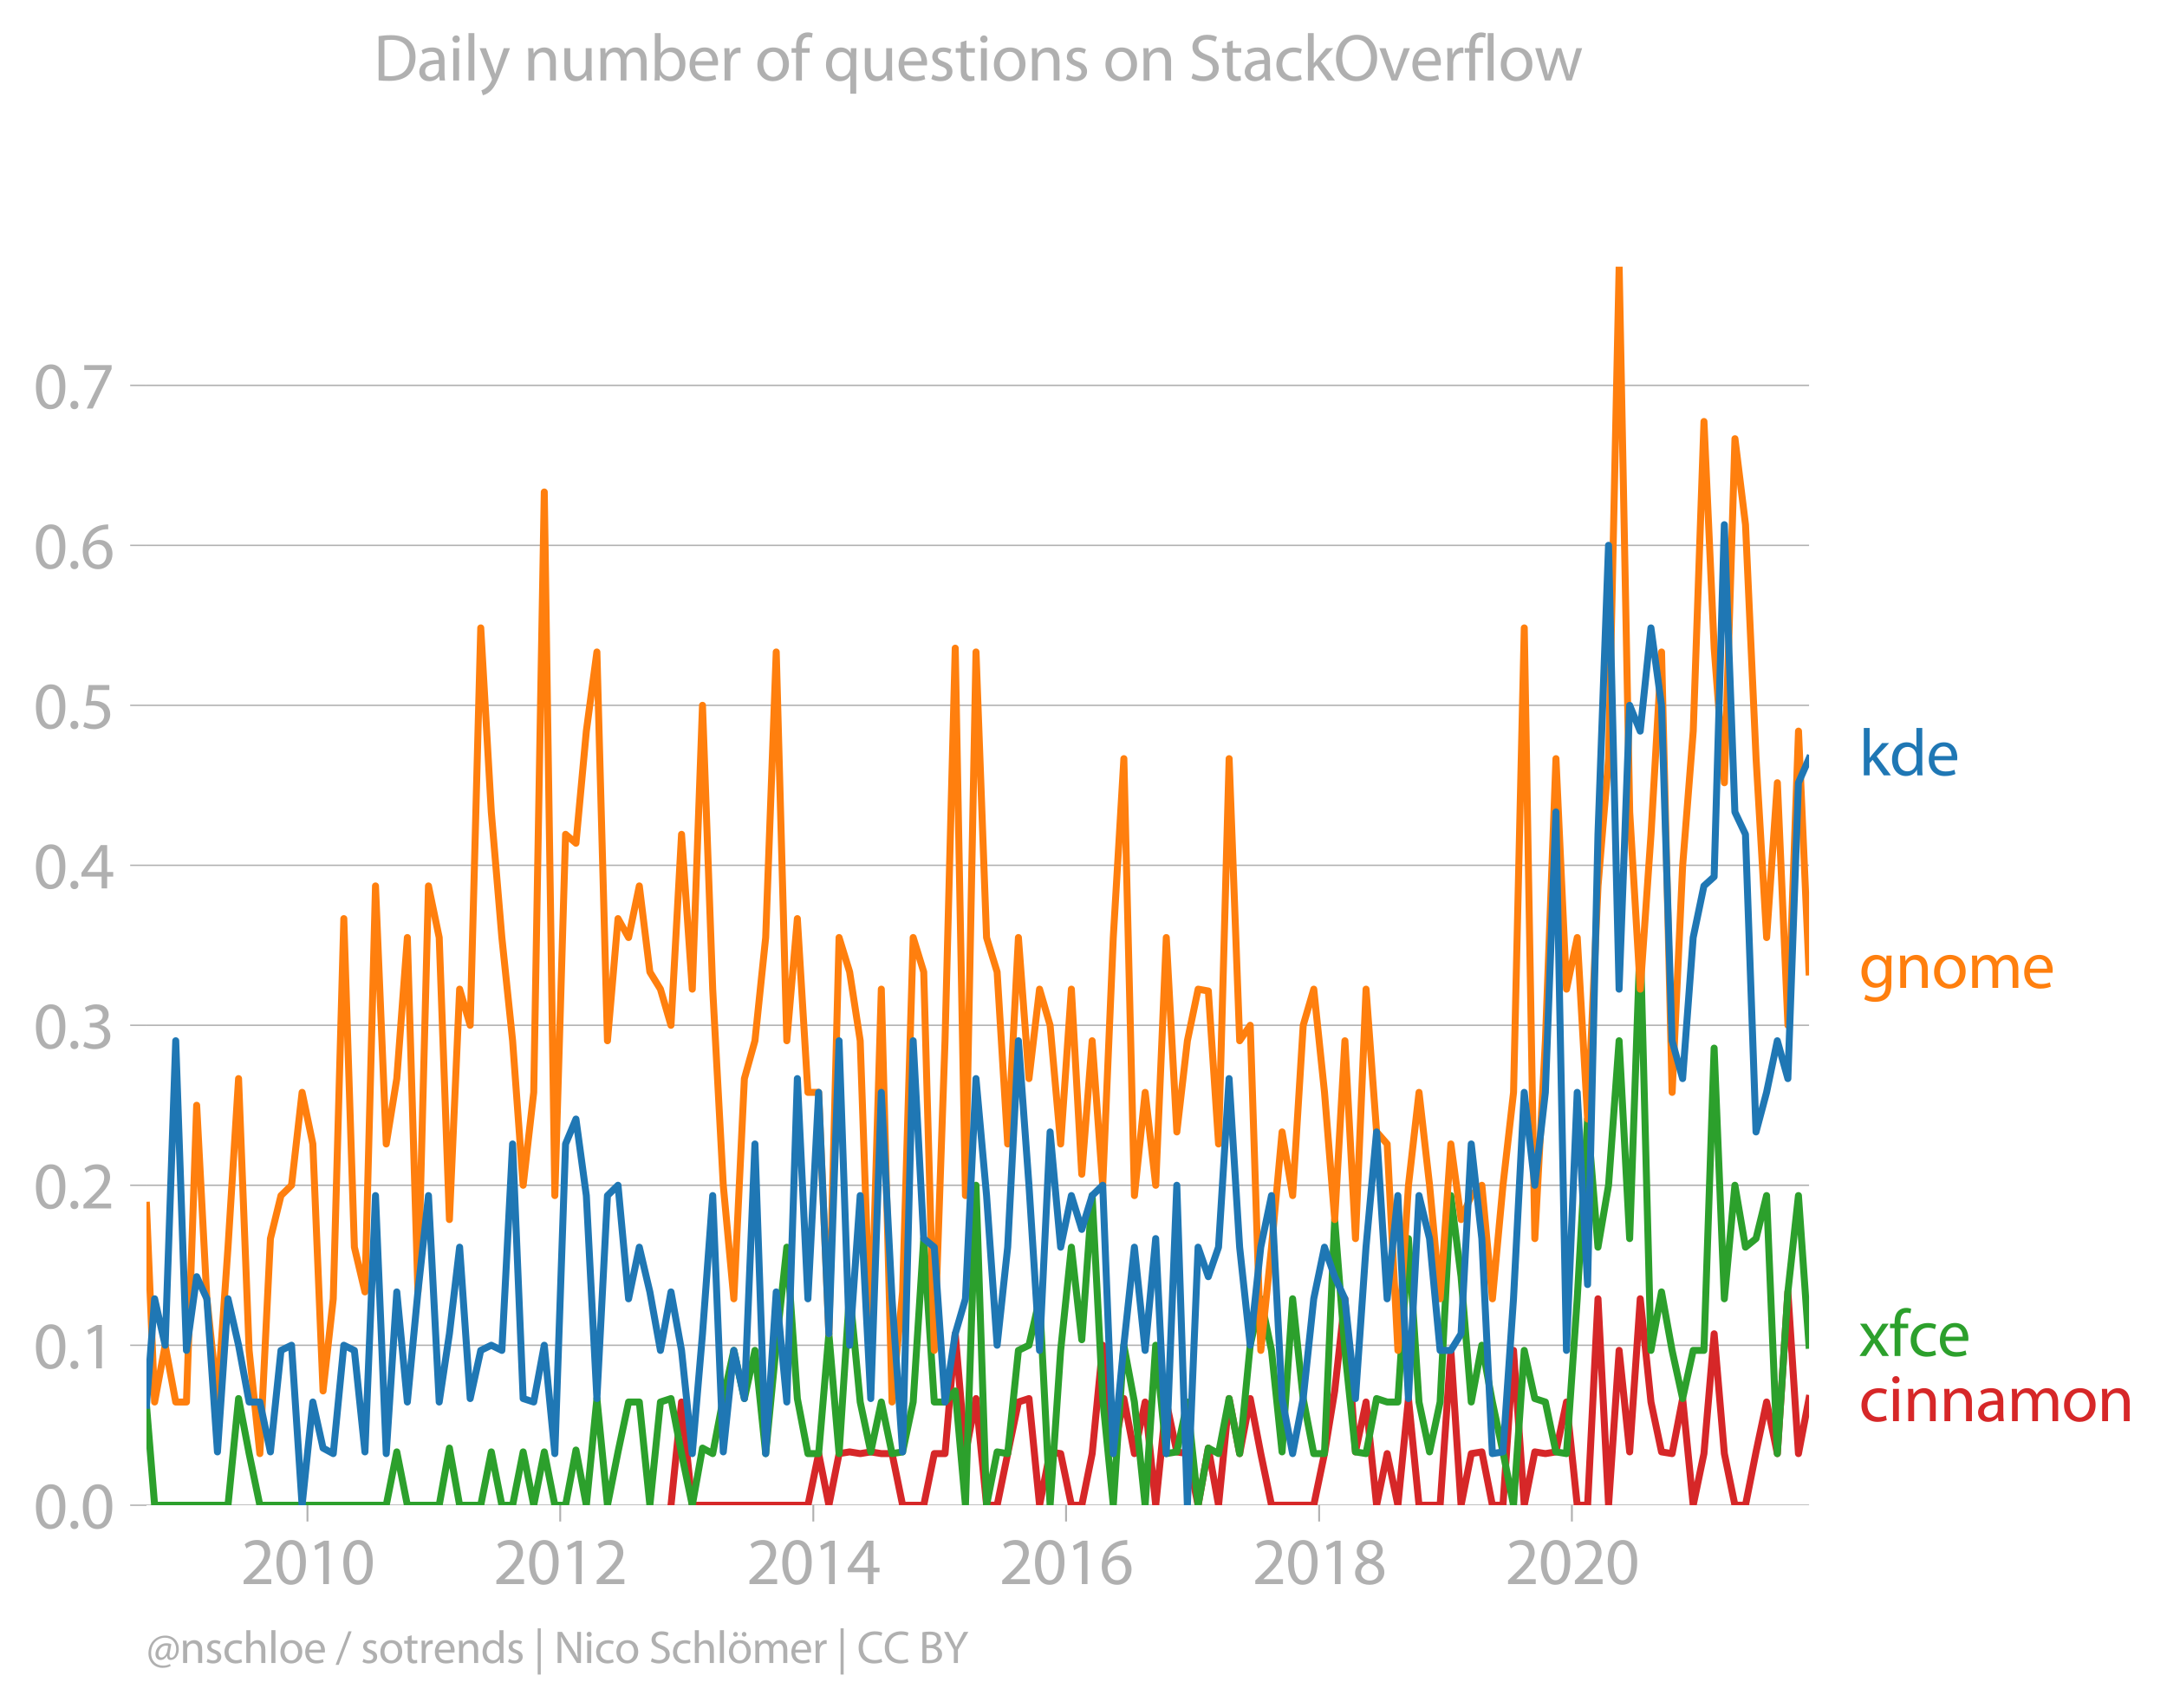 <svg xmlns:xlink="http://www.w3.org/1999/xlink" width="620.621" height="489.243" viewBox="0 0 465.466 366.932" xmlns="http://www.w3.org/2000/svg"><defs><style>*{stroke-linejoin:round;stroke-linecap:butt}</style></defs><g id="figure_1"><path d="M0 366.932h465.466V0H0v366.932z" style="fill:none" id="patch_1"/><g id="axes_1"><path d="M31.462 323.405h357.12V57.293H31.462v266.112z" style="fill:none" id="patch_2"/><g id="matplotlib.axis_1"><g id="xtick_1"><g id="line2d_1"><defs><path id="m4798525f15" d="M0 0v3.5" style="stroke:#b0b0b0;stroke-width:.4"/></defs><use xlink:href="#m4798525f15" x="66.043" y="323.405" style="fill:#b0b0b0;stroke:#b0b0b0;stroke-width:.4"/></g><g style="fill:#b0b0b0" transform="matrix(.14 0 0 -.14 51.68 340.345)" id="text_1"><defs><path id="MyriadPro-Regular-32" d="M2944 0v467H1075v13l333 307c877 845 1434 1466 1434 2234 0 595-378 1209-1274 1209-480 0-890-179-1178-422l180-397c192 160 505 352 883 352 621 0 825-390 825-813-6-627-486-1164-1548-2176L288 346V0h2656z" transform="scale(.016)"/><path id="MyriadPro-Regular-30" d="M1677 4230c-845 0-1447-768-1447-2163C243 691 794-70 1606-70c922 0 1447 780 1447 2195 0 1325-499 2105-1376 2105zm-32-435c582 0 845-672 845-1696 0-1062-276-1734-852-1734-512 0-844 614-844 1696 0 1133 358 1734 851 1734z" transform="scale(.016)"/><path id="MyriadPro-Regular-31" d="M1510 0h544v4160h-480l-908-486 108-429 724 390h12V0z" transform="scale(.016)"/></defs><use xlink:href="#MyriadPro-Regular-32"/><use xlink:href="#MyriadPro-Regular-30" x="51.3"/><use xlink:href="#MyriadPro-Regular-31" x="102.6"/><use xlink:href="#MyriadPro-Regular-30" x="153.9"/></g></g><g id="xtick_2"><use xlink:href="#m4798525f15" x="120.333" y="323.405" style="fill:#b0b0b0;stroke:#b0b0b0;stroke-width:.4" id="line2d_2"/><g style="fill:#b0b0b0" transform="matrix(.14 0 0 -.14 105.97 340.345)" id="text_2"><use xlink:href="#MyriadPro-Regular-32"/><use xlink:href="#MyriadPro-Regular-30" x="51.3"/><use xlink:href="#MyriadPro-Regular-31" x="102.6"/><use xlink:href="#MyriadPro-Regular-32" x="153.9"/></g></g><g id="xtick_3"><use xlink:href="#m4798525f15" x="174.696" y="323.405" style="fill:#b0b0b0;stroke:#b0b0b0;stroke-width:.4" id="line2d_3"/><g style="fill:#b0b0b0" transform="matrix(.14 0 0 -.14 160.333 340.345)" id="text_3"><defs><path id="MyriadPro-Regular-34" d="M2560 0v1133h582v441h-582v2586h-608L96 1504v-371h1933V0h531zM666 1574v13l1017 1415c115 192 218 371 346 614h19c-13-218-19-435-19-653V1574H666z" transform="scale(.016)"/></defs><use xlink:href="#MyriadPro-Regular-32"/><use xlink:href="#MyriadPro-Regular-30" x="51.3"/><use xlink:href="#MyriadPro-Regular-31" x="102.6"/><use xlink:href="#MyriadPro-Regular-34" x="153.9"/></g></g><g id="xtick_4"><use xlink:href="#m4798525f15" x="228.986" y="323.405" style="fill:#b0b0b0;stroke:#b0b0b0;stroke-width:.4" id="line2d_4"/><g style="fill:#b0b0b0" transform="matrix(.14 0 0 -.14 214.623 340.345)" id="text_4"><defs><path id="MyriadPro-Regular-36" d="M2662 4224c-102 0-243-6-409-32-525-64-986-275-1331-614-410-410-704-1056-704-1876C218 621 800-70 1690-70c864 0 1382 704 1382 1465 0 813-518 1344-1254 1344-461 0-807-217-1005-480h-19c96 685 563 1331 1446 1479 160 25 307 32 422 25v461zM1690 365c-589 0-903 505-916 1190 0 103 26 186 64 250 154 301 468 512 807 512 518 0 857-359 857-954s-326-998-806-998h-6z" transform="scale(.016)"/></defs><use xlink:href="#MyriadPro-Regular-32"/><use xlink:href="#MyriadPro-Regular-30" x="51.3"/><use xlink:href="#MyriadPro-Regular-31" x="102.6"/><use xlink:href="#MyriadPro-Regular-36" x="153.9"/></g></g><g id="xtick_5"><use xlink:href="#m4798525f15" x="283.349" y="323.405" style="fill:#b0b0b0;stroke:#b0b0b0;stroke-width:.4" id="line2d_5"/><g style="fill:#b0b0b0" transform="matrix(.14 0 0 -.14 268.986 340.345)" id="text_5"><defs><path id="MyriadPro-Regular-38" d="M1062 2170c-512-218-825-589-825-1114C237 448 762-70 1632-70c794 0 1414 486 1414 1209 0 506-320 871-838 1075v20c512 243 685 620 685 972 0 519-403 1024-1210 1024-729 0-1286-448-1286-1107 0-358 198-717 659-934l6-19zm583-1831c-531 0-851 371-832 794 0 397 262 717 749 857 563-160 915-403 915-908 0-423-327-743-832-743zm6 3488c506 0 704-345 704-678 0-378-275-634-633-755-480 128-794 352-794 768 0 358 256 665 723 665z" transform="scale(.016)"/></defs><use xlink:href="#MyriadPro-Regular-32"/><use xlink:href="#MyriadPro-Regular-30" x="51.3"/><use xlink:href="#MyriadPro-Regular-31" x="102.6"/><use xlink:href="#MyriadPro-Regular-38" x="153.9"/></g></g><g id="xtick_6"><use xlink:href="#m4798525f15" x="337.639" y="323.405" style="fill:#b0b0b0;stroke:#b0b0b0;stroke-width:.4" id="line2d_6"/><g style="fill:#b0b0b0" transform="matrix(.14 0 0 -.14 323.276 340.345)" id="text_6"><use xlink:href="#MyriadPro-Regular-32"/><use xlink:href="#MyriadPro-Regular-30" x="51.3"/><use xlink:href="#MyriadPro-Regular-32" x="102.6"/><use xlink:href="#MyriadPro-Regular-30" x="153.9"/></g></g></g><g id="matplotlib.axis_2"><g id="ytick_1"><path d="M31.462 323.405h357.12" clip-path="url(#p897c8dc1dd)" style="fill:none;stroke:#b0b0b0;stroke-width:.3;stroke-linecap:square" id="line2d_7"/><g id="line2d_8"><defs><path id="ma1b0ad10a0" d="M0 0h-3.5" style="stroke:#b0b0b0;stroke-width:.3"/></defs><use xlink:href="#ma1b0ad10a0" x="31.462" y="323.405" style="fill:#b0b0b0;stroke:#b0b0b0;stroke-width:.3"/></g><g style="fill:#b0b0b0" transform="matrix(.14 0 0 -.14 7.2 328.375)" id="text_7"><defs><path id="MyriadPro-Regular-2e" d="M710-70c237 0 384 172 384 403 0 237-153 403-377 403S333 570 333 333c0-231 153-403 371-403h6z" transform="scale(.016)"/></defs><use xlink:href="#MyriadPro-Regular-30"/><use xlink:href="#MyriadPro-Regular-2e" x="51.3"/><use xlink:href="#MyriadPro-Regular-30" x="72"/></g></g><g id="ytick_2"><path d="M31.462 289.032h357.12" clip-path="url(#p897c8dc1dd)" style="fill:none;stroke:#b0b0b0;stroke-width:.3;stroke-linecap:square" id="line2d_9"/><use xlink:href="#ma1b0ad10a0" x="31.462" y="289.032" style="fill:#b0b0b0;stroke:#b0b0b0;stroke-width:.3" id="line2d_10"/><g style="fill:#b0b0b0" transform="matrix(.14 0 0 -.14 7.2 294.002)" id="text_8"><use xlink:href="#MyriadPro-Regular-30"/><use xlink:href="#MyriadPro-Regular-2e" x="51.3"/><use xlink:href="#MyriadPro-Regular-31" x="72"/></g></g><g id="ytick_3"><path d="M31.462 254.66h357.12" clip-path="url(#p897c8dc1dd)" style="fill:none;stroke:#b0b0b0;stroke-width:.3;stroke-linecap:square" id="line2d_11"/><use xlink:href="#ma1b0ad10a0" x="31.462" y="254.66" style="fill:#b0b0b0;stroke:#b0b0b0;stroke-width:.3" id="line2d_12"/><g style="fill:#b0b0b0" transform="matrix(.14 0 0 -.14 7.2 259.63)" id="text_9"><use xlink:href="#MyriadPro-Regular-30"/><use xlink:href="#MyriadPro-Regular-2e" x="51.3"/><use xlink:href="#MyriadPro-Regular-32" x="72"/></g></g><g id="ytick_4"><path d="M31.462 220.287h357.12" clip-path="url(#p897c8dc1dd)" style="fill:none;stroke:#b0b0b0;stroke-width:.3;stroke-linecap:square" id="line2d_13"/><use xlink:href="#ma1b0ad10a0" x="31.462" y="220.287" style="fill:#b0b0b0;stroke:#b0b0b0;stroke-width:.3" id="line2d_14"/><g style="fill:#b0b0b0" transform="matrix(.14 0 0 -.14 7.2 225.257)" id="text_10"><defs><path id="MyriadPro-Regular-33" d="M269 211C474 77 883-70 1350-70c999 0 1517 582 1517 1248 0 582-416 966-928 1068v13c512 186 768 551 768 979 0 506-371 992-1190 992-448 0-871-160-1088-320l147-409c179 128 499 275 832 275 518 0 730-294 730-627 0-493-519-704-928-704H896v-423h314c544 0 1068-249 1075-832 6-345-218-806-941-806-390 0-762 160-922 262L269 211z" transform="scale(.016)"/></defs><use xlink:href="#MyriadPro-Regular-30"/><use xlink:href="#MyriadPro-Regular-2e" x="51.3"/><use xlink:href="#MyriadPro-Regular-33" x="72"/></g></g><g id="ytick_5"><path d="M31.462 185.914h357.12" clip-path="url(#p897c8dc1dd)" style="fill:none;stroke:#b0b0b0;stroke-width:.3;stroke-linecap:square" id="line2d_15"/><use xlink:href="#ma1b0ad10a0" x="31.462" y="185.914" style="fill:#b0b0b0;stroke:#b0b0b0;stroke-width:.3" id="line2d_16"/><g style="fill:#b0b0b0" transform="matrix(.14 0 0 -.14 7.2 190.884)" id="text_11"><use xlink:href="#MyriadPro-Regular-30"/><use xlink:href="#MyriadPro-Regular-2e" x="51.3"/><use xlink:href="#MyriadPro-Regular-34" x="72"/></g></g><g id="ytick_6"><path d="M31.462 151.541h357.12" clip-path="url(#p897c8dc1dd)" style="fill:none;stroke:#b0b0b0;stroke-width:.3;stroke-linecap:square" id="line2d_17"/><use xlink:href="#ma1b0ad10a0" x="31.462" y="151.541" style="fill:#b0b0b0;stroke:#b0b0b0;stroke-width:.3" id="line2d_18"/><g style="fill:#b0b0b0" transform="matrix(.14 0 0 -.14 7.2 156.511)" id="text_12"><defs><path id="MyriadPro-Regular-35" d="M2771 4160H781L512 2163c154 19 339 45 576 45 832 0 1190-384 1197-922 0-556-455-902-986-902-377 0-717 128-889 230L269 186C467 58 851-70 1306-70c902 0 1548 608 1548 1420 0 525-268 884-595 1069-256 154-576 224-896 224-153 0-243-13-339-25l160 1068h1587v474z" transform="scale(.016)"/></defs><use xlink:href="#MyriadPro-Regular-30"/><use xlink:href="#MyriadPro-Regular-2e" x="51.3"/><use xlink:href="#MyriadPro-Regular-35" x="72"/></g></g><g id="ytick_7"><path d="M31.462 117.168h357.12" clip-path="url(#p897c8dc1dd)" style="fill:none;stroke:#b0b0b0;stroke-width:.3;stroke-linecap:square" id="line2d_19"/><use xlink:href="#ma1b0ad10a0" x="31.462" y="117.168" style="fill:#b0b0b0;stroke:#b0b0b0;stroke-width:.3" id="line2d_20"/><g style="fill:#b0b0b0" transform="matrix(.14 0 0 -.14 7.2 122.138)" id="text_13"><use xlink:href="#MyriadPro-Regular-30"/><use xlink:href="#MyriadPro-Regular-2e" x="51.3"/><use xlink:href="#MyriadPro-Regular-36" x="72"/></g></g><g id="ytick_8"><path d="M31.462 82.796h357.12" clip-path="url(#p897c8dc1dd)" style="fill:none;stroke:#b0b0b0;stroke-width:.3;stroke-linecap:square" id="line2d_21"/><use xlink:href="#ma1b0ad10a0" x="31.462" y="82.796" style="fill:#b0b0b0;stroke:#b0b0b0;stroke-width:.3" id="line2d_22"/><g style="fill:#b0b0b0" transform="matrix(.14 0 0 -.14 7.2 87.766)" id="text_14"><defs><path id="MyriadPro-Regular-37" d="M365 4160v-467h2035v-13L595 0h583l1811 3789v371H365z" transform="scale(.016)"/></defs><use xlink:href="#MyriadPro-Regular-30"/><use xlink:href="#MyriadPro-Regular-2e" x="51.3"/><use xlink:href="#MyriadPro-Regular-37" x="72"/></g></g></g><path d="m144.13 323.405 2.269-22.176 2.305 22.176H173.544l2.305-11.088 2.194 11.088 2.192-11.088 2.27-.37 2.268.37 2.269-.37 2.268.37h2.305l2.268 11.088h4.537l2.268-11.088h2.306l2.194-25.74 2.192 25.74 2.27-11.827 2.268 22.915h2.268l2.268-11.088 2.306-11.088 2.268-.74 2.27 22.916 2.267-11.457 2.268.37 2.305 11.087h2.231l2.23-11.088 2.27-23.285 2.268 23.285 2.268-11.827 2.269 11.827 2.305-11.088 2.268 22.176 2.27-22.176 2.267 10.719 2.268.37 2.305 11.087 2.194-12.276 2.193 12.276 2.27-22.915 2.268 11.827 2.268-11.827 2.268 11.827 2.306 11.088h9.073l2.305-11.088 2.194-13.464 2.192-19.8 2.27 32.895 2.268-10.719 2.269 22.176 2.268-11.088 2.305 11.088 2.269-22.915 2.27 22.915h4.534l2.306-33.264 2.194 33.264 2.192-11.088 2.27-.37 2.268 11.458h2.268l2.269-33.264 2.305 33.264 2.268-11.457 2.27.37 2.267-.37 2.268-10.719 2.306 22.176h2.23l2.23-44.352 2.27 44.352 2.268-33.264 2.268 21.807 2.269-32.895 2.305 22.176 2.268 10.719 2.27.37 2.267-11.828 2.268 22.915 2.306-11.088 2.193-25.74 2.193 25.74 2.27 11.088h2.268l2.268-11.457 2.268-10.719 2.306 11.088 2.268-34.742 2.27 34.742 2.267-11.827" clip-path="url(#p897c8dc1dd)" style="fill:none;stroke:#d62728;stroke-width:1.5;stroke-linecap:square" id="line2d_23"/><path d="m31.462 301.922 1.749 21.483h15.764l2.269-22.915 2.268 11.827 2.305 11.088h27.145l2.268-11.457 2.27 11.457h6.84l2.194-12.276 2.193 12.276h4.538l2.268-11.457 2.268 11.457h2.306l2.268-11.457 2.27 11.457 2.267-11.457 2.268 11.457h2.305l2.231-11.853 2.23 11.853 2.27-22.915 2.268 22.915 2.268-11.457 2.268-10.719h2.306l2.268 22.176 2.27-22.176 2.267-.74 2.268 11.828 2.305 11.088 2.194-12.276 2.193 1.188 2.27-11.827 2.268-10.349 2.268 10.349 2.268-10.349 2.306 22.176 2.268-23.285 2.27-21.067 2.266 32.525 2.269 11.827h2.305l2.194-25.74 2.192 25.74 2.27-34.742 2.268 23.654 2.269 10.719 2.268-10.719 2.305 11.088 2.268-.37 2.27-10.718 2.267-35.112 2.268 35.112h2.306l2.194-2.376 2.192 24.552 2.27-68.745 2.268 68.745 2.268-11.457 2.268.37 2.306-22.177 2.268-1.109 2.27-9.979 2.267 44.352 2.268-33.264 2.305-22.176 2.231 19.882 2.23-30.97 2.27 43.613 2.268 22.915 2.268-34.373 2.269 12.197 2.305 22.176 2.268-34.373 2.27 23.285 2.267-.37 2.268-10.718 2.305 22.176 2.194-12.276 2.193 1.188 2.27-11.827 2.268 11.827 2.268-23.285 2.268-9.979 2.306 11.088 2.268 21.807 2.27-32.895 2.266 21.437 2.269 11.827h2.305l2.194-50.292 2.192 28.116 2.27 21.807 2.268.37 2.269-11.828 2.268.74h2.305l2.269-35.113 2.27 35.112 2.266 10.719 2.268-10.719 2.306-44.352 2.194 17.424 2.192 26.928 2.27-12.197 2.268 12.197 2.268 10.719 2.269 11.457 2.305-33.264 2.268 10.349 2.27.74 2.267 10.718 2.268.37 2.306-33.265 2.23-38.617 2.23 27.53 2.27-13.306 2.268-31.047 2.268 42.504 2.269-64.68 2.305 88.704 2.268-12.566 2.27 12.566 2.267 10.349 2.268-10.349h2.306l2.193-64.944 2.193 53.856 2.27-24.393 2.268 13.305 2.268-1.848 2.268-9.24 2.306 55.44 2.268-34.742 2.27-20.698 2.267 32.155h0" clip-path="url(#p897c8dc1dd)" style="fill:none;stroke:#2ca02c;stroke-width:1.5;stroke-linecap:square" id="line2d_24"/><path d="m31.462 258.956 1.749 42.273 2.266-12.197 2.269 12.197h2.305l2.194-63.756 2.192 41.58 2.27 21.437 2.268-32.525 2.269-36.22 2.268 58.396 2.305 22.176 2.269-46.2 2.27-9.24 2.266-2.217L64.89 234.7l2.306 11.088 2.194 53.064 2.192-19.8 2.27-81.681 2.268 70.593 2.268 9.61 2.269-87.226 2.305 55.44 2.268-14.045 2.27-30.307 2.267 76.138 2.268-87.226 2.306 11.088 2.193 60.588 2.193-49.5 2.27 7.762 2.268-85.378 2.268 39.547 2.268 26.981 2.306 22.176 2.268 31.047 2.27-19.959 2.267-128.99 2.268 151.166 2.305-77.616 2.231 1.912 2.23-24.088 2.27-17.001 2.268 83.53 2.268-26.242 2.268 4.065 2.306-11.088 2.268 18.48 2.27 3.696 2.267 7.762 2.268-41.026 2.305 33.264 2.194-60.984 2.193 60.984 2.27 42.135 2.268 24.393 2.268-47.309 2.268-8.13 2.306-22.177 2.268-61.353 2.27 83.53 2.266-26.242 2.269 37.33h2.305l2.194 51.875 2.192-85.14 2.27 7.392 2.268 14.784 2.269 65.42 2.268-76.508 2.305 88.704 2.268-23.654 2.27-76.138 2.267 7.392 2.268 81.312 2.306-66.528 2.194-84.348 2.192 117.612 2.27-116.793 2.268 61.353 2.268 7.392 2.268 36.96 2.306-44.352 2.268 30.307 2.27-19.219 2.267 7.762 2.268 25.502 2.305-33.264 2.231 39.764 2.23-28.676 2.27 31.047 2.268-53.223L241.405 163l2.269 93.878 2.305-22.176 2.268 19.959 2.27-53.223 2.267 41.765 2.268-19.589 2.305-11.088 2.194.396 2.193 32.868 2.27-82.79 2.268 60.614 2.268-3.326 2.268 69.854 2.306-22.176 2.268-24.763 2.27 13.675 2.266-36.59 2.269-7.762 2.305 22.176 2.194 27.324 2.192-38.412 2.27 42.504 2.268-53.592 2.269 30.677 2.268 2.587 2.305 44.352 2.269-35.481 2.27-19.959 2.266 19.959 2.268 24.393 2.306-33.264 2.194 16.236 2.192-5.148 2.27-2.217 2.268 24.393 2.268-24.393 2.269-19.959 2.305-99.792 2.268 131.208 2.27-42.504L334.218 163l2.268 49.526 2.306-11.088 2.23 39 2.23-50.088 2.27-27.35 2.268-105.706 2.268 117.163 2.269 38.07 2.305-33.265 2.268-39.177 2.27 94.617 2.267-48.787 2.268-28.829 2.306-66.528 2.193 48.708 2.193 28.908 2.27-73.92 2.268 18.48L377.203 163l2.268 38.438 2.306-33.264 2.268 52.114 2.27-63.202 2.267 51.744h0" clip-path="url(#p897c8dc1dd)" style="fill:none;stroke:#ff7f0e;stroke-width:1.5;stroke-linecap:square" id="line2d_25"/><g style="fill:#1f77b4" transform="matrix(.14 0 0 -.14 399.295 166.583)" id="text_15"><defs><path id="MyriadPro-Regular-6b" d="M1024 4544H467V0h557v1165l288 320L2381 0h685L1702 1824l1197 1274h-678l-909-1069c-90-109-198-243-275-352h-13v2867z" transform="scale(.016)"/><path id="MyriadPro-Regular-64" d="M2579 4544V2694h-13c-140 250-460 474-934 474-755 0-1395-634-1389-1664C243 563 819-70 1568-70c506 0 883 262 1056 608h13l25-538h506c-19 211-26 525-26 800v3744h-563zm0-3245c0-89-6-166-25-243-103-422-448-672-826-672-608 0-915 518-915 1146 0 684 345 1196 928 1196 422 0 729-294 813-652 19-71 25-167 25-237v-538z" transform="scale(.016)"/><path id="MyriadPro-Regular-65" d="M2957 1446c6 58 19 148 19 263 0 569-269 1459-1280 1459-902 0-1453-736-1453-1670C243 563 813-70 1766-70c493 0 832 108 1031 198l-96 403c-211-89-455-160-858-160-563 0-1049 314-1062 1075h2176zM787 1850c45 390 295 915 864 915 634 0 787-557 781-915H787z" transform="scale(.016)"/></defs><use xlink:href="#MyriadPro-Regular-6b"/><use xlink:href="#MyriadPro-Regular-64" x="46.9"/><use xlink:href="#MyriadPro-Regular-65" x="103.3"/></g><g style="fill:#ff7f0e" transform="matrix(.14 0 0 -.14 399.295 212.258)" id="text_16"><defs><path id="MyriadPro-Regular-67" d="M3110 2246c0 378 13 628 26 852h-493l-25-468h-13c-135 256-429 538-967 538-710 0-1395-595-1395-1645C243 666 794 13 1562 13c480 0 812 230 985 518h13V186c0-781-422-1082-998-1082-384 0-704 115-909 243l-141-429c250-166 659-256 1030-256 391 0 826 90 1127 372 301 268 441 704 441 1414v1798zm-556-928c0-96-13-204-45-300-122-359-435-576-781-576-608 0-915 505-915 1113 0 717 384 1171 921 1171 410 0 685-268 788-595 25-77 32-160 32-256v-557z" transform="scale(.016)"/><path id="MyriadPro-Regular-6e" d="M467 0h563v1862c0 96 13 192 39 263 96 313 384 576 755 576 531 0 717-416 717-915V0h563v1850c0 1062-666 1318-1094 1318-512 0-871-288-1024-582h-13l-32 512H442c19-256 25-519 25-839V0z" transform="scale(.016)"/><path id="MyriadPro-Regular-6f" d="M1779 3168c-857 0-1536-608-1536-1645C243 544 890-70 1728-70c749 0 1542 499 1542 1644 0 948-601 1594-1491 1594zm-13-422c666 0 928-666 928-1191 0-697-403-1203-940-1203-551 0-941 512-941 1190 0 589 288 1204 953 1204z" transform="scale(.016)"/><path id="MyriadPro-Regular-6d" d="M467 0h551v1869c0 96 12 192 44 275 90 282 346 563 698 563 429 0 646-358 646-851V0h551v1914c0 102 19 204 45 281 96 275 345 512 665 512 455 0 672-358 672-953V0h551v1824c0 1075-608 1344-1018 1344-294 0-499-77-685-218-128-96-249-230-345-403h-13c-135 365-455 621-877 621-512 0-800-275-973-570h-19l-26 500H442c19-256 25-519 25-839V0z" transform="scale(.016)"/></defs><use xlink:href="#MyriadPro-Regular-67"/><use xlink:href="#MyriadPro-Regular-6e" x="55.9"/><use xlink:href="#MyriadPro-Regular-6f" x="111.4"/><use xlink:href="#MyriadPro-Regular-6d" x="166.3"/><use xlink:href="#MyriadPro-Regular-65" x="249.7"/></g><g style="fill:#2ca02c" transform="matrix(.14 0 0 -.14 399.295 291.345)" id="text_17"><defs><path id="MyriadPro-Regular-78" d="m102 3098 1050-1517L51 0h621l448 698c115 185 224 345 326 537h13c109-185 211-358 333-537L2246 0h640L1798 1600l1056 1498h-608l-435-660c-102-166-205-326-307-512h-19c-103 173-199 333-314 506l-441 666H102z" transform="scale(.016)"/><path id="MyriadPro-Regular-66" d="M1082 0v2669h748v429h-748v166c0 474 121 896 601 896 160 0 275-32 359-70l76 435c-108 45-281 89-480 89-262 0-544-83-755-288-262-249-358-646-358-1081v-147H90v-429h435V0h557z" transform="scale(.016)"/><path id="MyriadPro-Regular-63" d="M2579 538c-160-71-371-154-691-154-614 0-1075 442-1075 1158 0 647 384 1172 1094 1172 307 0 519-71 653-148l128 436c-154 76-448 160-781 160-1011 0-1664-692-1664-1645C243 570 851-70 1786-70c416 0 742 108 889 185l-96 423z" transform="scale(.016)"/></defs><use xlink:href="#MyriadPro-Regular-78"/><use xlink:href="#MyriadPro-Regular-66" x="46.3"/><use xlink:href="#MyriadPro-Regular-63" x="75.5"/><use xlink:href="#MyriadPro-Regular-65" x="120.3"/></g><g style="fill:#d62728" transform="matrix(.14 0 0 -.14 399.295 305.345)" id="text_18"><defs><path id="MyriadPro-Regular-69" d="M1030 0v3098H467V0h563zM749 4320c-205 0-352-154-352-352 0-192 141-346 339-346 224 0 365 154 358 346 0 198-134 352-345 352z" transform="scale(.016)"/><path id="MyriadPro-Regular-61" d="M2643 1901c0 621-230 1267-1177 1267-391 0-762-109-1018-275l128-371c218 140 518 230 806 230 634 0 704-461 704-717v-64C890 1978 224 1568 224 819c0-448 320-889 947-889 442 0 775 217 947 460h20l44-390h512c-38 211-51 474-51 742v1159zm-544-858c0-57-13-121-32-179-89-262-345-518-749-518-288 0-531 172-531 537 0 602 698 711 1312 698v-538z" transform="scale(.016)"/></defs><use xlink:href="#MyriadPro-Regular-63"/><use xlink:href="#MyriadPro-Regular-69" x="44.8"/><use xlink:href="#MyriadPro-Regular-6e" x="68.2"/><use xlink:href="#MyriadPro-Regular-6e" x="123.7"/><use xlink:href="#MyriadPro-Regular-61" x="179.2"/><use xlink:href="#MyriadPro-Regular-6d" x="227.4"/><use xlink:href="#MyriadPro-Regular-6f" x="310.8"/><use xlink:href="#MyriadPro-Regular-6e" x="365.7"/></g><g style="fill:#b0b0b0" transform="matrix(.097 0 0 -.097 31.462 357.303)" id="text_19"><defs><path id="MyriadPro-Regular-40" d="M2867 1632c-70-397-409-870-781-870-281 0-422 204-422 486 0 621 454 1152 1018 1152 147 0 256-26 320-45l-135-723zm384-1773c-262-147-601-224-966-224-947 0-1645 666-1645 1735 0 1299 877 2131 1920 2131 992 0 1549-672 1549-1600 0-743-365-1178-691-1171-212 6-288 230-192 716l217 1159c-166 77-409 134-685 134-889 0-1516-723-1516-1517 0-505 320-806 691-806 384 0 678 186 902 563h26c-19-390 217-563 473-563 602 0 1140 563 1140 1523 0 1069-749 1856-1863 1856-1421 0-2336-1145-2336-2464C275 96 1165-672 2214-672c429 0 788 70 1140 256l-103 275z" transform="scale(.016)"/><path id="MyriadPro-Regular-73" d="M250 147C467 19 781-70 1120-70c736 0 1158 390 1158 934 0 461-275 730-812 934-404 154-589 269-589 525 0 231 185 423 518 423 288 0 512-103 634-180l141 410c-173 102-448 192-762 192-666 0-1069-410-1069-909 0-371 263-678 819-877 416-153 576-300 576-569 0-256-192-461-601-461-282 0-576 115-743 224L250 147z" transform="scale(.016)"/><path id="MyriadPro-Regular-68" d="M467 0h563v1869c0 109 7 192 39 269 102 307 390 563 755 563 531 0 717-423 717-922V0h563v1843c0 1069-666 1325-1082 1325-211 0-409-64-576-160-172-96-313-237-403-397h-13v1933H467V0z" transform="scale(.016)"/><path id="MyriadPro-Regular-6c" d="M467 0h563v4544H467V0z" transform="scale(.016)"/><path id="MyriadPro-Regular-2f" d="m422-256 1792 4640h-435L-6-256h428z" transform="scale(.016)"/><path id="MyriadPro-Regular-74" d="M595 3667v-569H115v-429h480V979c0-365 58-640 218-806C947 19 1158-70 1421-70c217 0 390 38 499 83l-26 422c-83-25-172-38-326-38-314 0-422 217-422 601v1671h806v429h-806v742l-551-173z" transform="scale(.016)"/><path id="MyriadPro-Regular-72" d="M467 0h557v1651c0 96 13 186 26 263 76 422 358 723 755 723 77 0 134-7 192-19v531c-51 13-96 19-160 19-378 0-717-262-858-678h-25l-20 608H442c19-288 25-602 25-967V0z" transform="scale(.016)"/><path id="MyriadPro-Regular-7c" d="M550 4800v-6400h429v6400H550z" transform="scale(.016)"/><path id="MyriadPro-Regular-4e" d="M1011 0v1843c0 717-13 1235-45 1779l20 7c217-467 505-960 806-1440L3162 0h563v4314h-525V2509c0-672 13-1197 64-1773l-13-6c-205 441-454 896-774 1401L1094 4314H486V0h525z" transform="scale(.016)"/><path id="MyriadPro-Regular-53" d="M269 211C499 58 954-70 1370-70c1017 0 1510 582 1510 1248 0 633-371 985-1101 1267-595 230-857 429-857 832 0 294 224 646 812 646 391 0 679-128 820-205l153 455c-192 109-512 211-953 211-839 0-1396-499-1396-1171 0-608 436-973 1140-1223 582-224 812-454 812-857 0-435-332-736-902-736-384 0-749 128-998 281L269 211z" transform="scale(.016)"/><path id="MyriadPro-Regular-f6" d="M1165 3648c185 0 313 154 313 326 0 186-134 327-313 327s-327-147-327-327c0-172 135-326 320-326h7zm1184 0c185 0 313 154 313 326 0 186-134 327-313 327s-320-147-320-327c0-172 128-326 313-326h7zm-570-480c-857 0-1536-608-1536-1645C243 544 890-70 1728-70c749 0 1542 499 1542 1644 0 948-601 1594-1491 1594zm-13-422c666 0 928-666 928-1191 0-697-403-1203-940-1203-551 0-941 512-941 1190 0 589 288 1204 953 1204z" transform="scale(.016)"/><path id="MyriadPro-Regular-43" d="M3386 582c-224-108-570-179-909-179-1050 0-1658 679-1658 1735 0 1132 672 1779 1683 1779 359 0 660-77 871-179l134 454c-147 77-486 192-1024 192-1337 0-2253-915-2253-2266C230 704 1146-70 2362-70c524 0 934 108 1139 211l-115 441z" transform="scale(.016)"/><path id="MyriadPro-Regular-42" d="M486 13c186-26 480-51 864-51 704 0 1191 128 1492 403 217 211 364 493 364 864 0 640-480 979-889 1081v13c454 167 729 531 729 947 0 340-134 596-358 762-269 218-627 314-1184 314-390 0-774-39-1018-90V13zm557 3865c90 20 237 39 493 39 563 0 947-199 947-704 0-416-345-723-934-723h-506v1388zm0-1811h461c608 0 1114-243 1114-832 0-627-532-838-1108-838-198 0-358 6-467 25v1645z" transform="scale(.016)"/><path id="MyriadPro-Regular-59" d="M2010 0v1837l1446 2477h-634l-620-1191c-167-326-314-608-436-889h-12c-135 300-263 563-429 889L717 4314H83l1363-2484V0h564z" transform="scale(.016)"/></defs><use xlink:href="#MyriadPro-Regular-40"/><use xlink:href="#MyriadPro-Regular-6e" x="73.7"/><use xlink:href="#MyriadPro-Regular-73" x="129.2"/><use xlink:href="#MyriadPro-Regular-63" x="168.8"/><use xlink:href="#MyriadPro-Regular-68" x="213.6"/><use xlink:href="#MyriadPro-Regular-6c" x="269.1"/><use xlink:href="#MyriadPro-Regular-6f" x="292.7"/><use xlink:href="#MyriadPro-Regular-65" x="347.6"/><use xlink:href="#MyriadPro-Regular-20" x="397.7"/><use xlink:href="#MyriadPro-Regular-2f" x="418.9"/><use xlink:href="#MyriadPro-Regular-20" x="453.2"/><use xlink:href="#MyriadPro-Regular-73" x="474.4"/><use xlink:href="#MyriadPro-Regular-6f" x="514"/><use xlink:href="#MyriadPro-Regular-74" x="568.9"/><use xlink:href="#MyriadPro-Regular-72" x="602"/><use xlink:href="#MyriadPro-Regular-65" x="634.7"/><use xlink:href="#MyriadPro-Regular-6e" x="684.8"/><use xlink:href="#MyriadPro-Regular-64" x="740.3"/><use xlink:href="#MyriadPro-Regular-73" x="796.7"/><use xlink:href="#MyriadPro-Regular-20" x="836.3"/><use xlink:href="#MyriadPro-Regular-7c" x="857.5"/><use xlink:href="#MyriadPro-Regular-20" x="881.4"/><use xlink:href="#MyriadPro-Regular-4e" x="902.6"/><use xlink:href="#MyriadPro-Regular-69" x="968.4"/><use xlink:href="#MyriadPro-Regular-63" x="991.8"/><use xlink:href="#MyriadPro-Regular-6f" x="1036.6"/><use xlink:href="#MyriadPro-Regular-20" x="1091.5"/><use xlink:href="#MyriadPro-Regular-53" x="1112.7"/><use xlink:href="#MyriadPro-Regular-63" x="1162"/><use xlink:href="#MyriadPro-Regular-68" x="1206.8"/><use xlink:href="#MyriadPro-Regular-6c" x="1262.3"/><use xlink:href="#MyriadPro-Regular-f6" x="1285.9"/><use xlink:href="#MyriadPro-Regular-6d" x="1340.8"/><use xlink:href="#MyriadPro-Regular-65" x="1424.2"/><use xlink:href="#MyriadPro-Regular-72" x="1474.3"/><use xlink:href="#MyriadPro-Regular-20" x="1507"/><use xlink:href="#MyriadPro-Regular-7c" x="1528.2"/><use xlink:href="#MyriadPro-Regular-20" x="1552.1"/><use xlink:href="#MyriadPro-Regular-43" x="1573.3"/><use xlink:href="#MyriadPro-Regular-43" x="1631.3"/><use xlink:href="#MyriadPro-Regular-20" x="1689.3"/><use xlink:href="#MyriadPro-Regular-42" x="1710.5"/><use xlink:href="#MyriadPro-Regular-59" x="1764.7"/></g><g style="fill:#b0b0b0" transform="matrix(.14 0 0 -.14 80.235 17.293)" id="text_20"><defs><path id="MyriadPro-Regular-44" d="M486 13c282-32 615-51 1012-51 838 0 1504 217 1907 620 403 397 621 973 621 1677 0 698-224 1197-608 1549-378 352-948 538-1748 538-441 0-844-39-1184-90V13zm557 3833c147 32 365 58 653 58 1178 0 1754-646 1747-1664 0-1165-646-1830-1837-1830-217 0-422 6-563 32v3404z" transform="scale(.016)"/><path id="MyriadPro-Regular-79" d="M58 3098 1203 243c26-70 39-115 39-147s-20-77-45-134c-128-288-320-506-474-628-166-140-352-230-493-275l141-473c141 25 416 121 691 364 384 333 660 877 1063 1940l845 2208h-596l-614-1818c-77-224-141-461-198-646h-13c-51 185-128 428-199 633L672 3098H58z" transform="scale(.016)"/><path id="MyriadPro-Regular-75" d="M3059 3098h-563V1197c0-103-19-205-51-288-103-250-365-512-743-512-512 0-691 397-691 985v1716H448V1286C448 198 1030-70 1517-70c550 0 877 326 1024 576h13l32-506h499c-19 243-26 525-26 845v2253z" transform="scale(.016)"/><path id="MyriadPro-Regular-62" d="M467 800c0-275-13-589-25-800h486l26 512h19c230-410 589-582 1037-582 691 0 1388 550 1388 1657 7 941-537 1581-1305 1581-499 0-858-224-1056-570h-13v1946H467V800zm557 998c0 90 19 167 32 231 115 429 474 691 858 691 601 0 921-531 921-1152 0-710-352-1190-941-1190-409 0-736 268-844 659-13 64-26 134-26 205v556z" transform="scale(.016)"/><path id="MyriadPro-Regular-71" d="M2579-1267h563v3513c0 320 7 589 20 852h-532l-19-468h-13c-153 301-473 538-953 538-653 0-1402-512-1402-1670C243 557 832-70 1555-70c499 0 845 243 1011 550h13v-1747zm0 2528c0-83-19-192-45-269-128-390-441-614-806-614-621 0-915 537-915 1152 0 697 352 1190 934 1190 423 0 723-294 807-640 19-70 25-160 25-237v-582z" transform="scale(.016)"/><path id="MyriadPro-Regular-4f" d="M2234 4384c-1152 0-2004-896-2004-2266C230 813 1030-70 2170-70c1100 0 2003 787 2003 2272 0 1280-762 2182-1939 2182zm-26-454c928 0 1376-896 1376-1754 0-979-499-1792-1382-1792-877 0-1376 826-1376 1747 0 947 460 1799 1382 1799z" transform="scale(.016)"/><path id="MyriadPro-Regular-76" d="M83 3098 1261 0h537l1216 3098h-588l-602-1741c-102-282-192-538-262-794h-20c-64 256-147 512-249 794L685 3098H83z" transform="scale(.016)"/><path id="MyriadPro-Regular-77" d="M115 3098 1050 0h512l499 1472c109 333 205 653 281 1024h13c77-365 167-672 275-1018L3104 0h512l998 3098h-556l-442-1556c-102-364-186-691-237-1004h-19c-70 313-160 640-275 1011l-480 1549h-474l-505-1575c-103-339-205-672-276-985h-19c-57 320-141 640-230 985L691 3098H115z" transform="scale(.016)"/></defs><use xlink:href="#MyriadPro-Regular-44"/><use xlink:href="#MyriadPro-Regular-61" x="66.6"/><use xlink:href="#MyriadPro-Regular-69" x="114.8"/><use xlink:href="#MyriadPro-Regular-6c" x="138.2"/><use xlink:href="#MyriadPro-Regular-79" x="161.8"/><use xlink:href="#MyriadPro-Regular-20" x="208.9"/><use xlink:href="#MyriadPro-Regular-6e" x="230.1"/><use xlink:href="#MyriadPro-Regular-75" x="285.6"/><use xlink:href="#MyriadPro-Regular-6d" x="340.7"/><use xlink:href="#MyriadPro-Regular-62" x="424.1"/><use xlink:href="#MyriadPro-Regular-65" x="481"/><use xlink:href="#MyriadPro-Regular-72" x="531.1"/><use xlink:href="#MyriadPro-Regular-20" x="563.8"/><use xlink:href="#MyriadPro-Regular-6f" x="585"/><use xlink:href="#MyriadPro-Regular-66" x="639.9"/><use xlink:href="#MyriadPro-Regular-20" x="669.1"/><use xlink:href="#MyriadPro-Regular-71" x="690.3"/><use xlink:href="#MyriadPro-Regular-75" x="746.6"/><use xlink:href="#MyriadPro-Regular-65" x="801.7"/><use xlink:href="#MyriadPro-Regular-73" x="851.8"/><use xlink:href="#MyriadPro-Regular-74" x="891.4"/><use xlink:href="#MyriadPro-Regular-69" x="924.5"/><use xlink:href="#MyriadPro-Regular-6f" x="947.9"/><use xlink:href="#MyriadPro-Regular-6e" x="1002.8"/><use xlink:href="#MyriadPro-Regular-73" x="1058.3"/><use xlink:href="#MyriadPro-Regular-20" x="1097.9"/><use xlink:href="#MyriadPro-Regular-6f" x="1119.1"/><use xlink:href="#MyriadPro-Regular-6e" x="1174"/><use xlink:href="#MyriadPro-Regular-20" x="1229.5"/><use xlink:href="#MyriadPro-Regular-53" x="1250.7"/><use xlink:href="#MyriadPro-Regular-74" x="1300"/><use xlink:href="#MyriadPro-Regular-61" x="1333.1"/><use xlink:href="#MyriadPro-Regular-63" x="1381.3"/><use xlink:href="#MyriadPro-Regular-6b" x="1426.1"/><use xlink:href="#MyriadPro-Regular-4f" x="1473"/><use xlink:href="#MyriadPro-Regular-76" x="1541.9"/><use xlink:href="#MyriadPro-Regular-65" x="1590"/><use xlink:href="#MyriadPro-Regular-72" x="1640.1"/><use xlink:href="#MyriadPro-Regular-66" x="1672.8"/><use xlink:href="#MyriadPro-Regular-6c" x="1702"/><use xlink:href="#MyriadPro-Regular-6f" x="1725.6"/><use xlink:href="#MyriadPro-Regular-77" x="1780.5"/></g><path d="m31.462 301.922 1.749-22.869 2.266 9.98 2.269-65.42 2.305 66.528 2.194-15.84 2.192 4.752 2.27 32.895 2.268-32.895 2.269 9.98 2.268 12.196h2.305l2.269 10.719 2.27-21.807 2.266-1.109 2.268 34.373 2.306-22.176 2.194 9.9 2.192 1.188 2.27-23.285 2.268 1.11 2.268 21.806 2.269-55.07 2.305 55.44 2.268-34.743 2.27 23.654 2.267-23.654 2.268-20.698 2.306 44.352 2.193-14.652 2.193-18.612 2.27 32.525 2.268-10.349 2.268-1.109 2.268 1.11 2.306-44.353 2.268 54.7 2.27.74 2.267-12.197 2.268 23.285 2.305-66.528 2.231-5.353 2.23 16.441 2.27 43.613 2.268-43.613 2.268-2.217 2.268 24.393 2.306-11.088 2.268 9.61 2.27 12.566 2.267-12.566 2.268 12.566 2.305 22.176 2.194-25.74 2.193-29.7 2.27 55.07 2.268-21.806 2.268 10.349 2.268-54.7 2.306 66.527 2.268-34.742 2.27 23.654 2.266-69.485 2.269 47.31 2.305-44.353 2.194 51.876 2.192-62.964 2.27 65.42 2.268-32.156 2.269 43.613 2.268-65.789 2.305 44.352 2.268 32.895 2.27-88.335 2.267 42.504 2.268 1.848 2.306 33.264 2.194-14.652 2.192-7.524 2.27-47.309 2.268 25.133 2.268 32.155 2.268-21.067 2.306-44.352 2.268 31.047 2.27 35.481 2.267-46.94 2.268 24.764 2.305-11.088 2.231 7.265 2.23-7.265 2.27-2.217 2.268 57.657 2.268-23.285 2.269-21.067 2.305 22.176 2.268-24.024 2.27 46.2 2.267-57.657 2.268 68.745 2.305-55.44 2.194 6.336 2.193-6.336 2.27-36.22 2.268 36.22 2.268 21.067 2.268-21.067 2.306-11.088 2.268 43.613 2.27 11.827 2.266-11.827 2.269-21.437 2.305-11.088 2.194 6.336 2.192 4.752 2.27 21.437 2.268-32.525 2.269-24.763 2.268 35.851 2.305-22.176 2.269 43.613 2.27-43.613 2.266 9.24 2.268 24.024h2.306l2.194-3.564 2.192-40.788 2.27 20.328 2.268 46.2 2.268-.37 2.269-32.894 2.305-44.352 2.268 19.959 2.27-19.959 2.267-60.245 2.268 115.685 2.306-55.44 2.23 41.293 2.23-96.733 2.27-62.093 2.268 95.357 2.268-60.984 2.269 5.544 2.305-22.176 2.268 16.632 2.27 72.072 2.267 8.131 2.268-30.307 2.306-11.088 2.193-1.98 2.193-75.636 2.27 61.723 2.268 4.805 2.268 63.94 2.268-8.5 2.306-11.088 2.268 8.131 2.27-63.57 2.267-5.175h0" clip-path="url(#p897c8dc1dd)" style="fill:none;stroke:#1f77b4;stroke-width:1.5;stroke-linecap:square" id="line2d_26"/></g></g><defs><clipPath id="p897c8dc1dd"><path d="M31.462 57.293h357.12v266.112H31.462z"/></clipPath></defs></svg>